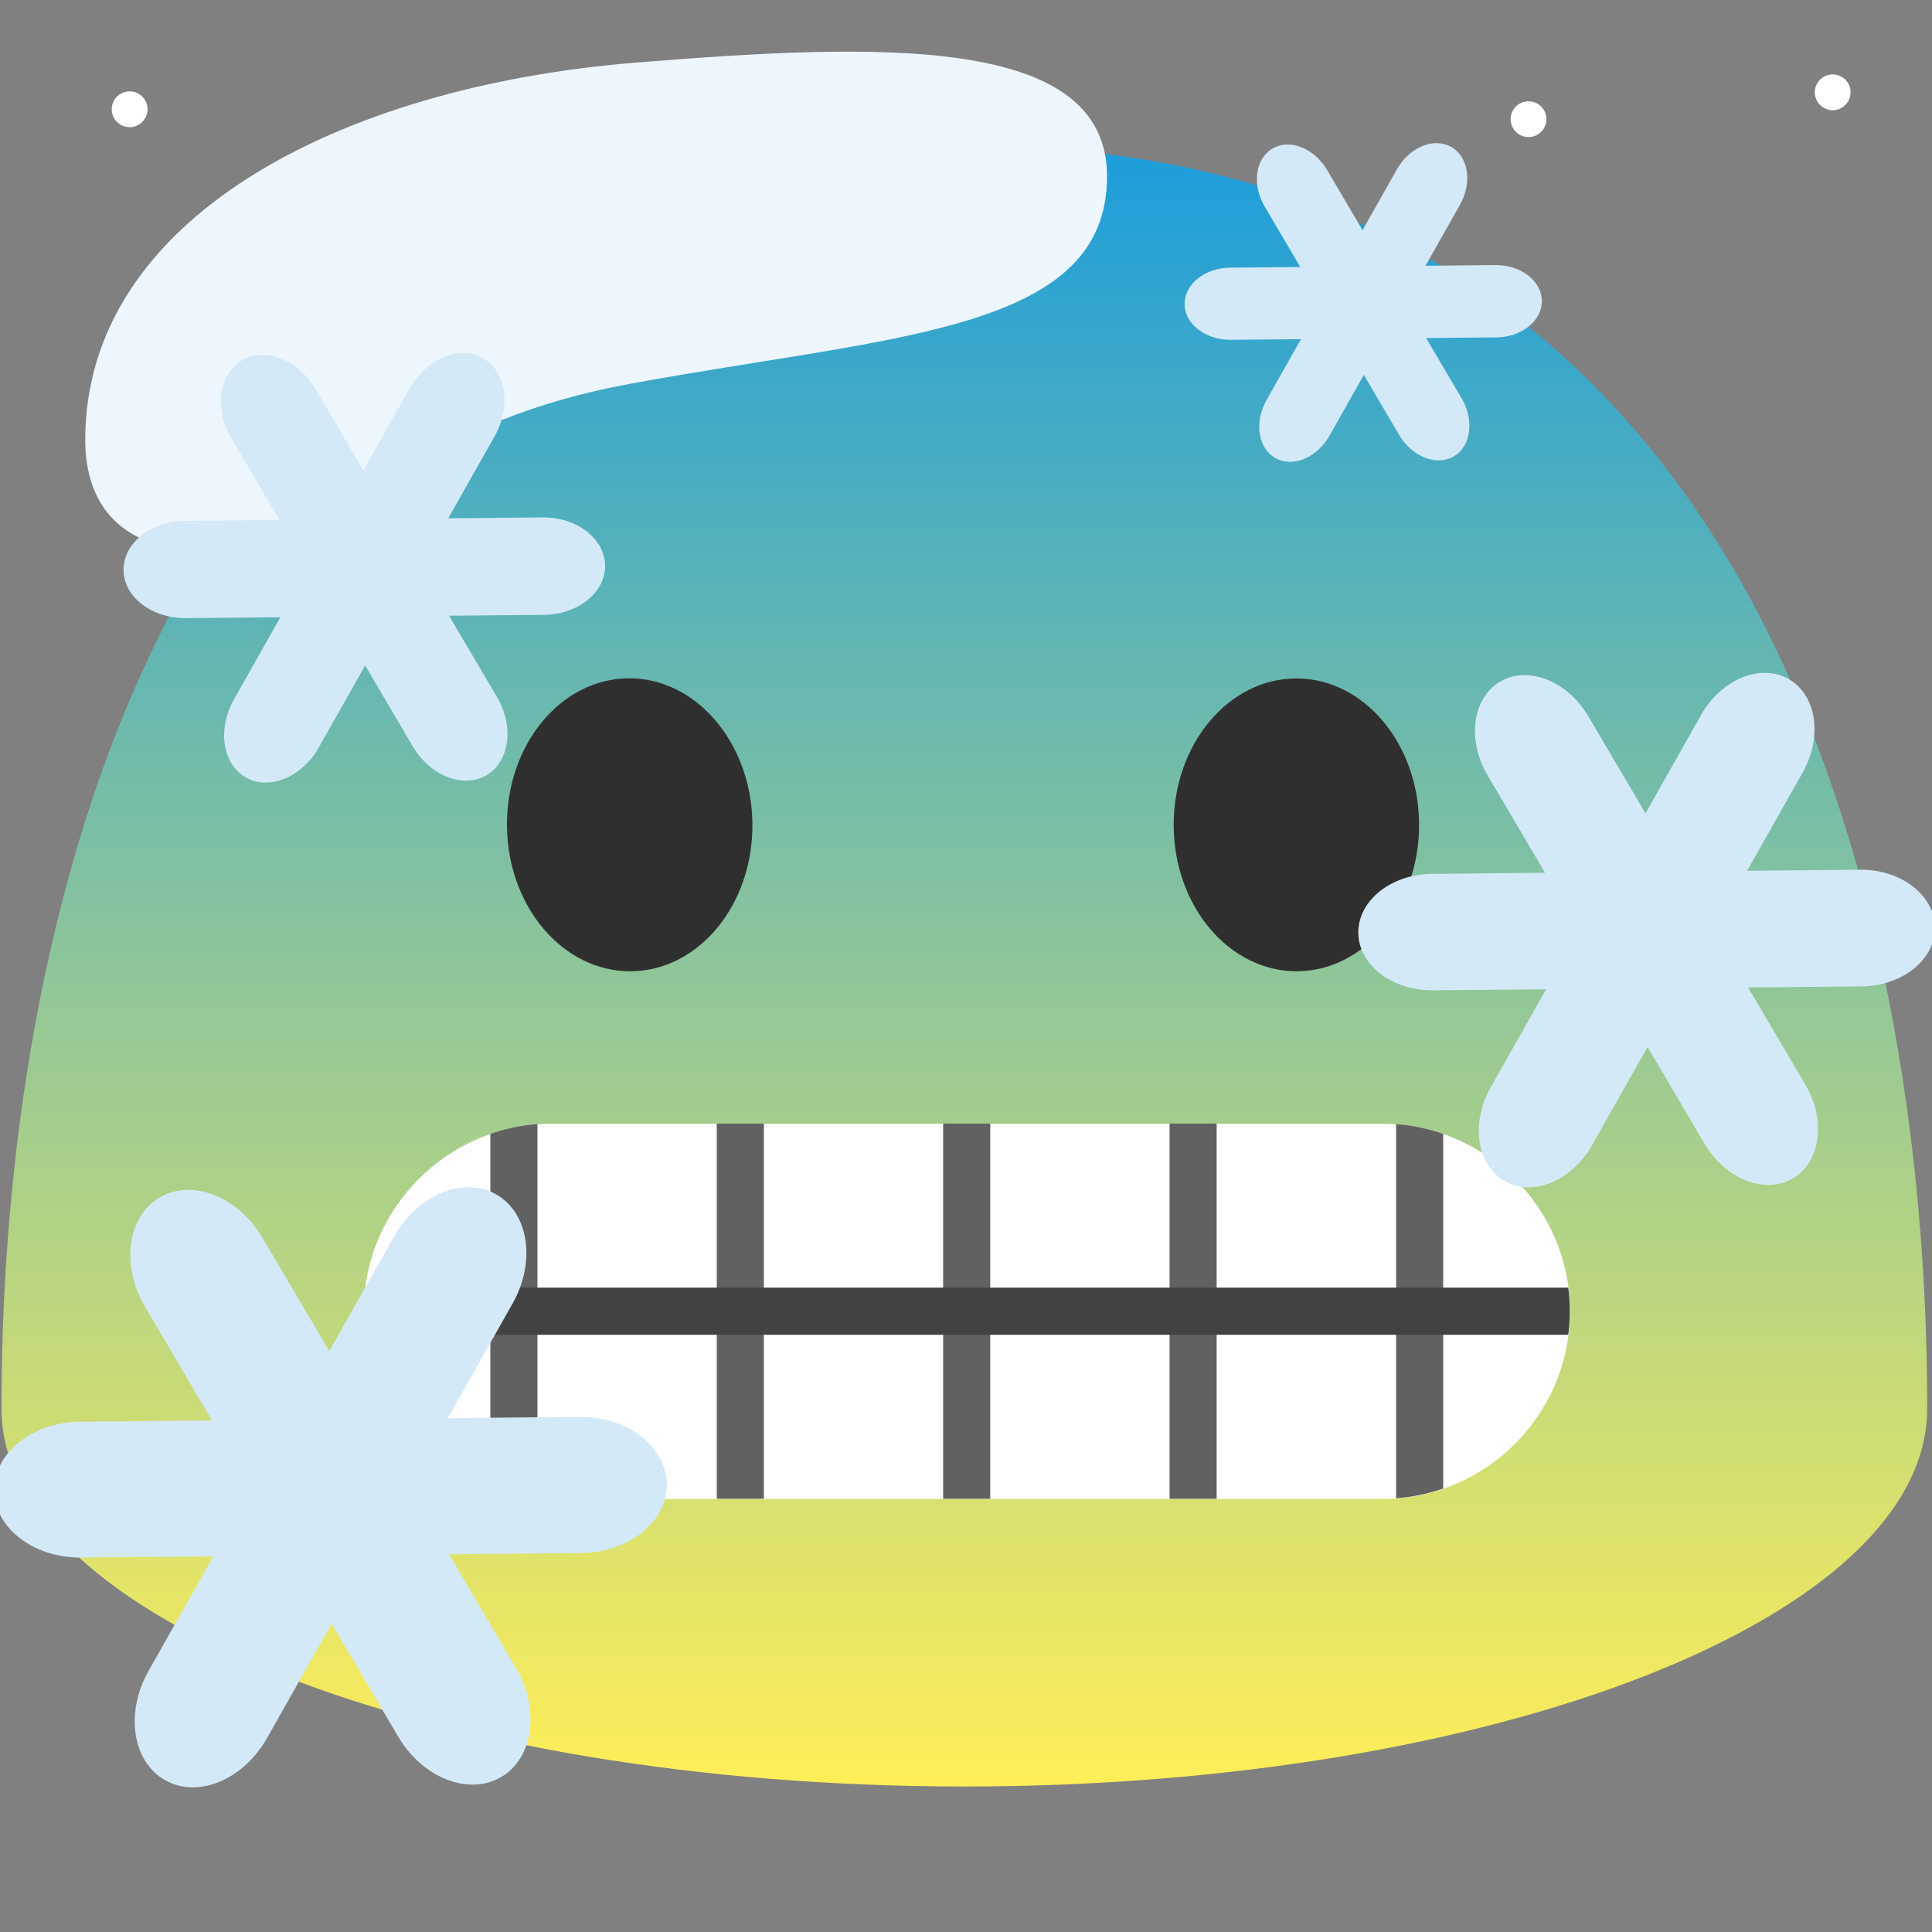 <?xml version='1.0' encoding='UTF-8'?>
<svg xmlns="http://www.w3.org/2000/svg" xmlns:xlink="http://www.w3.org/1999/xlink" xmlns:serif="http://www.serif.com/" viewBox="0 0 128 128" version="1.1" xml:space="preserve" style="fill-rule:evenodd;clip-rule:evenodd;stroke-linejoin:round;stroke-miterlimit:2;">
    <rect x="0" y="0" width="128" height="128" fill="#808080" stroke="none"/>
    <rect id="path17" x="0.06" y="0" width="127.99" height="128" style="fill:none;"/>
    <path id="path19" d="M63.89,9.64C1.58,9.64 0.1,79.5 0.1,93.33C0.1,107.16 28.66,118.36 63.89,118.36C99.13,118.36 127.68,107.15 127.68,93.33C127.68,79.5 126.21,9.64 63.89,9.64Z" style="fill:url(#_Linear1);fill-rule:nonzero;"/>
    <circle id="circle57" cx="101.268" cy="7.897" r="1.186" style="fill:white;"/>
    <circle id="circle63" cx="121.421" cy="6.116" r="1.186" style="fill:white;"/>
    <circle id="circle67" cx="8.589" cy="7.239" r="1.186" style="fill:white;"/>
    <g id="g4659" transform="matrix(1,0,0,1,-0.575,-4.695)">
        <g id="path8" transform="matrix(0.888,0,0,0.888,7.247,10.268)">
            <path d="M95.622,105.566L33.622,105.566C25.922,105.566 19.622,99.266 19.622,91.566C19.622,83.866 25.922,77.566 33.622,77.566L95.622,77.566C103.322,77.566 109.622,83.866 109.622,91.566C109.622,99.266 103.322,105.566 95.622,105.566Z" style="fill:white;fill-rule:nonzero;"/>
        </g>
        <g id="g14" transform="matrix(1,0,0,1,0.622,3.966)">
            <g>
                <clipPath id="_clip2">
                    <path d="M91.524,100.03L36.476,100.03C29.64,100.03 24.046,94.436 24.046,87.6C24.046,80.763 29.64,75.17 36.476,75.17L91.524,75.17C98.36,75.17 103.954,80.763 103.954,87.6C103.954,94.436 98.36,100.03 91.524,100.03Z"/>
                </clipPath>
                <g clip-path="url(#_clip2)">
                    <path id="path10" d="M47.44,75.17L50.56,75.17L50.56,100.17L47.44,100.17L47.44,75.17ZM32.44,75.17L35.56,75.17L35.56,100.17L32.44,100.17L32.44,75.17ZM92.45,75.17L95.57,75.17L95.57,100.17L92.45,100.17L92.45,75.17ZM77.44,75.17L80.56,75.17L80.56,100.17L77.44,100.17L77.44,75.17ZM62.44,75.17L65.56,75.17L65.56,100.17L62.44,100.17L62.44,75.17Z" style="fill:rgb(97,97,97);fill-rule:nonzero;"/>
                    <rect id="path12" x="20.49" y="86.04" width="87.01" height="3.12" style="fill:rgb(66,66,66);"/>
                </g>
            </g>
        </g>
    </g>
    <path id="path21" d="M41.808,64.349C37.318,64.389 33.638,60.079 33.588,54.729C33.538,49.359 37.138,44.979 41.628,44.939C46.108,44.899 49.798,49.209 49.848,54.579C49.898,59.939 46.298,64.309 41.808,64.349ZM85.918,64.349C90.398,64.339 94.028,59.989 94.018,54.639C94.008,49.269 90.358,44.939 85.878,44.949C81.388,44.959 77.748,49.309 77.758,54.679C77.778,60.029 81.428,64.359 85.918,64.349Z" style="fill:rgb(47,47,47);fill-rule:nonzero;"/>
    <path id="path7645" d="M42.183,4.143C22.281,5.743 5.648,14.589 5.648,29.138C5.648,33.595 8.156,36.535 13.833,36.535C22.858,36.535 25.62,28.407 41.704,25.436C59.101,22.223 73.344,22.048 73.344,11.684C73.344,2.261 58.195,2.855 42.183,4.143Z" style="fill:rgb(237,246,252);fill-rule:nonzero;"/>
    <g id="g18" transform="matrix(1.348,0,0,1.348,-62.141,-93.875)">
        <path id="path12-7" d="M70.52,103.89C71.38,105.34 71.15,107.07 70.01,107.74C68.87,108.41 67.25,107.78 66.39,106.33L57.48,91.2C56.62,89.75 56.85,88.02 57.99,87.35C59.13,86.68 60.75,87.31 61.61,88.77L70.52,103.89Z" style="fill:rgb(212,233,247);fill-rule:nonzero;"/>
        <path id="path14" d="M72.76,95.07C74.44,95.05 75.82,96.11 75.84,97.44C75.85,98.76 74.5,99.85 72.81,99.86L55.25,100.02C53.56,100.04 52.18,98.98 52.17,97.66C52.16,96.34 53.51,95.25 55.21,95.24L72.76,95.07Z" style="fill:rgb(212,233,247);fill-rule:nonzero;"/>
        <path id="path16-5" d="M66.24,88.72C67.07,87.25 68.68,86.59 69.83,87.24C70.98,87.89 71.24,89.61 70.41,91.08L61.77,106.37C60.94,107.84 59.33,108.51 58.18,107.85C57.03,107.2 56.77,105.48 57.6,104.01L66.24,88.72Z" style="fill:rgb(212,233,247);fill-rule:nonzero;"/>
    </g>
    <g id="g18-9" transform="matrix(1.614,0,0,1.614,5.789,-95.822)">
        <path id="path12-7-1" d="M70.52,103.89C71.38,105.34 71.15,107.07 70.01,107.74C68.87,108.41 67.25,107.78 66.39,106.33L57.48,91.2C56.62,89.75 56.85,88.02 57.99,87.35C59.13,86.68 60.75,87.31 61.61,88.77L70.52,103.89Z" style="fill:rgb(212,233,247);fill-rule:nonzero;"/>
        <path id="path14-2" d="M72.76,95.07C74.44,95.05 75.82,96.11 75.84,97.44C75.85,98.76 74.5,99.85 72.81,99.86L55.25,100.02C53.56,100.04 52.18,98.98 52.17,97.66C52.16,96.34 53.51,95.25 55.21,95.24L72.76,95.07Z" style="fill:rgb(212,233,247);fill-rule:nonzero;"/>
        <path id="path16-5-7" d="M66.24,88.72C67.07,87.25 68.68,86.59 69.83,87.24C70.98,87.89 71.24,89.61 70.41,91.08L61.77,106.37C60.94,107.84 59.33,108.51 58.18,107.85C57.03,107.2 56.77,105.48 57.6,104.01L66.24,88.72Z" style="fill:rgb(212,233,247);fill-rule:nonzero;"/>
    </g>
    <g id="g18-0" transform="matrix(1,0,0,1,26.313,-77.507)">
        <path id="path12-7-9" d="M70.52,103.89C71.38,105.34 71.15,107.07 70.01,107.74C68.87,108.41 67.25,107.78 66.39,106.33L57.48,91.2C56.62,89.75 56.85,88.02 57.99,87.35C59.13,86.68 60.75,87.31 61.61,88.77L70.52,103.89Z" style="fill:rgb(212,233,247);fill-rule:nonzero;"/>
        <path id="path14-3" d="M72.76,95.07C74.44,95.05 75.82,96.11 75.84,97.44C75.85,98.76 74.5,99.85 72.81,99.86L55.25,100.02C53.56,100.04 52.18,98.98 52.17,97.66C52.16,96.34 53.51,95.25 55.21,95.24L72.76,95.07Z" style="fill:rgb(212,233,247);fill-rule:nonzero;"/>
        <path id="path16-5-6" d="M66.24,88.72C67.07,87.25 68.68,86.59 69.83,87.24C70.98,87.89 71.24,89.61 70.41,91.08L61.77,106.37C60.94,107.84 59.33,108.51 58.18,107.85C57.03,107.2 56.77,105.48 57.6,104.01L66.24,88.72Z" style="fill:rgb(212,233,247);fill-rule:nonzero;"/>
    </g>
    <g id="g18-06" transform="matrix(1.883,0,0,1.883,-98.621,-85.144)">
        <path id="path12-7-2" d="M70.52,103.89C71.38,105.34 71.15,107.07 70.01,107.74C68.87,108.41 67.25,107.78 66.39,106.33L57.48,91.2C56.62,89.75 56.85,88.02 57.99,87.35C59.13,86.68 60.75,87.31 61.61,88.77L70.52,103.89Z" style="fill:rgb(212,233,247);fill-rule:nonzero;"/>
        <path id="path14-61" d="M72.76,95.07C74.44,95.05 75.82,96.11 75.84,97.44C75.85,98.76 74.5,99.85 72.81,99.86L55.25,100.02C53.56,100.04 52.18,98.98 52.17,97.66C52.16,96.34 53.51,95.25 55.21,95.24L72.76,95.07Z" style="fill:rgb(212,233,247);fill-rule:nonzero;"/>
        <path id="path16-5-8" d="M66.24,88.72C67.07,87.25 68.68,86.59 69.83,87.24C70.98,87.89 71.24,89.61 70.41,91.08L61.77,106.37C60.94,107.84 59.33,108.51 58.18,107.85C57.03,107.2 56.77,105.48 57.6,104.01L66.24,88.72Z" style="fill:rgb(212,233,247);fill-rule:nonzero;"/>
    </g>
    <defs>
        <linearGradient id="_Linear1" x1="0" y1="0" x2="1" y2="0" gradientUnits="userSpaceOnUse" gradientTransform="matrix(6.65718e-15,108.72,-108.72,6.65718e-15,63.89,9.64)"><stop offset="0" style="stop-color:rgb(29,157,219);stop-opacity:1"/><stop offset="1" style="stop-color:rgb(255,238,88);stop-opacity:1"/></linearGradient>
    </defs>
</svg>
